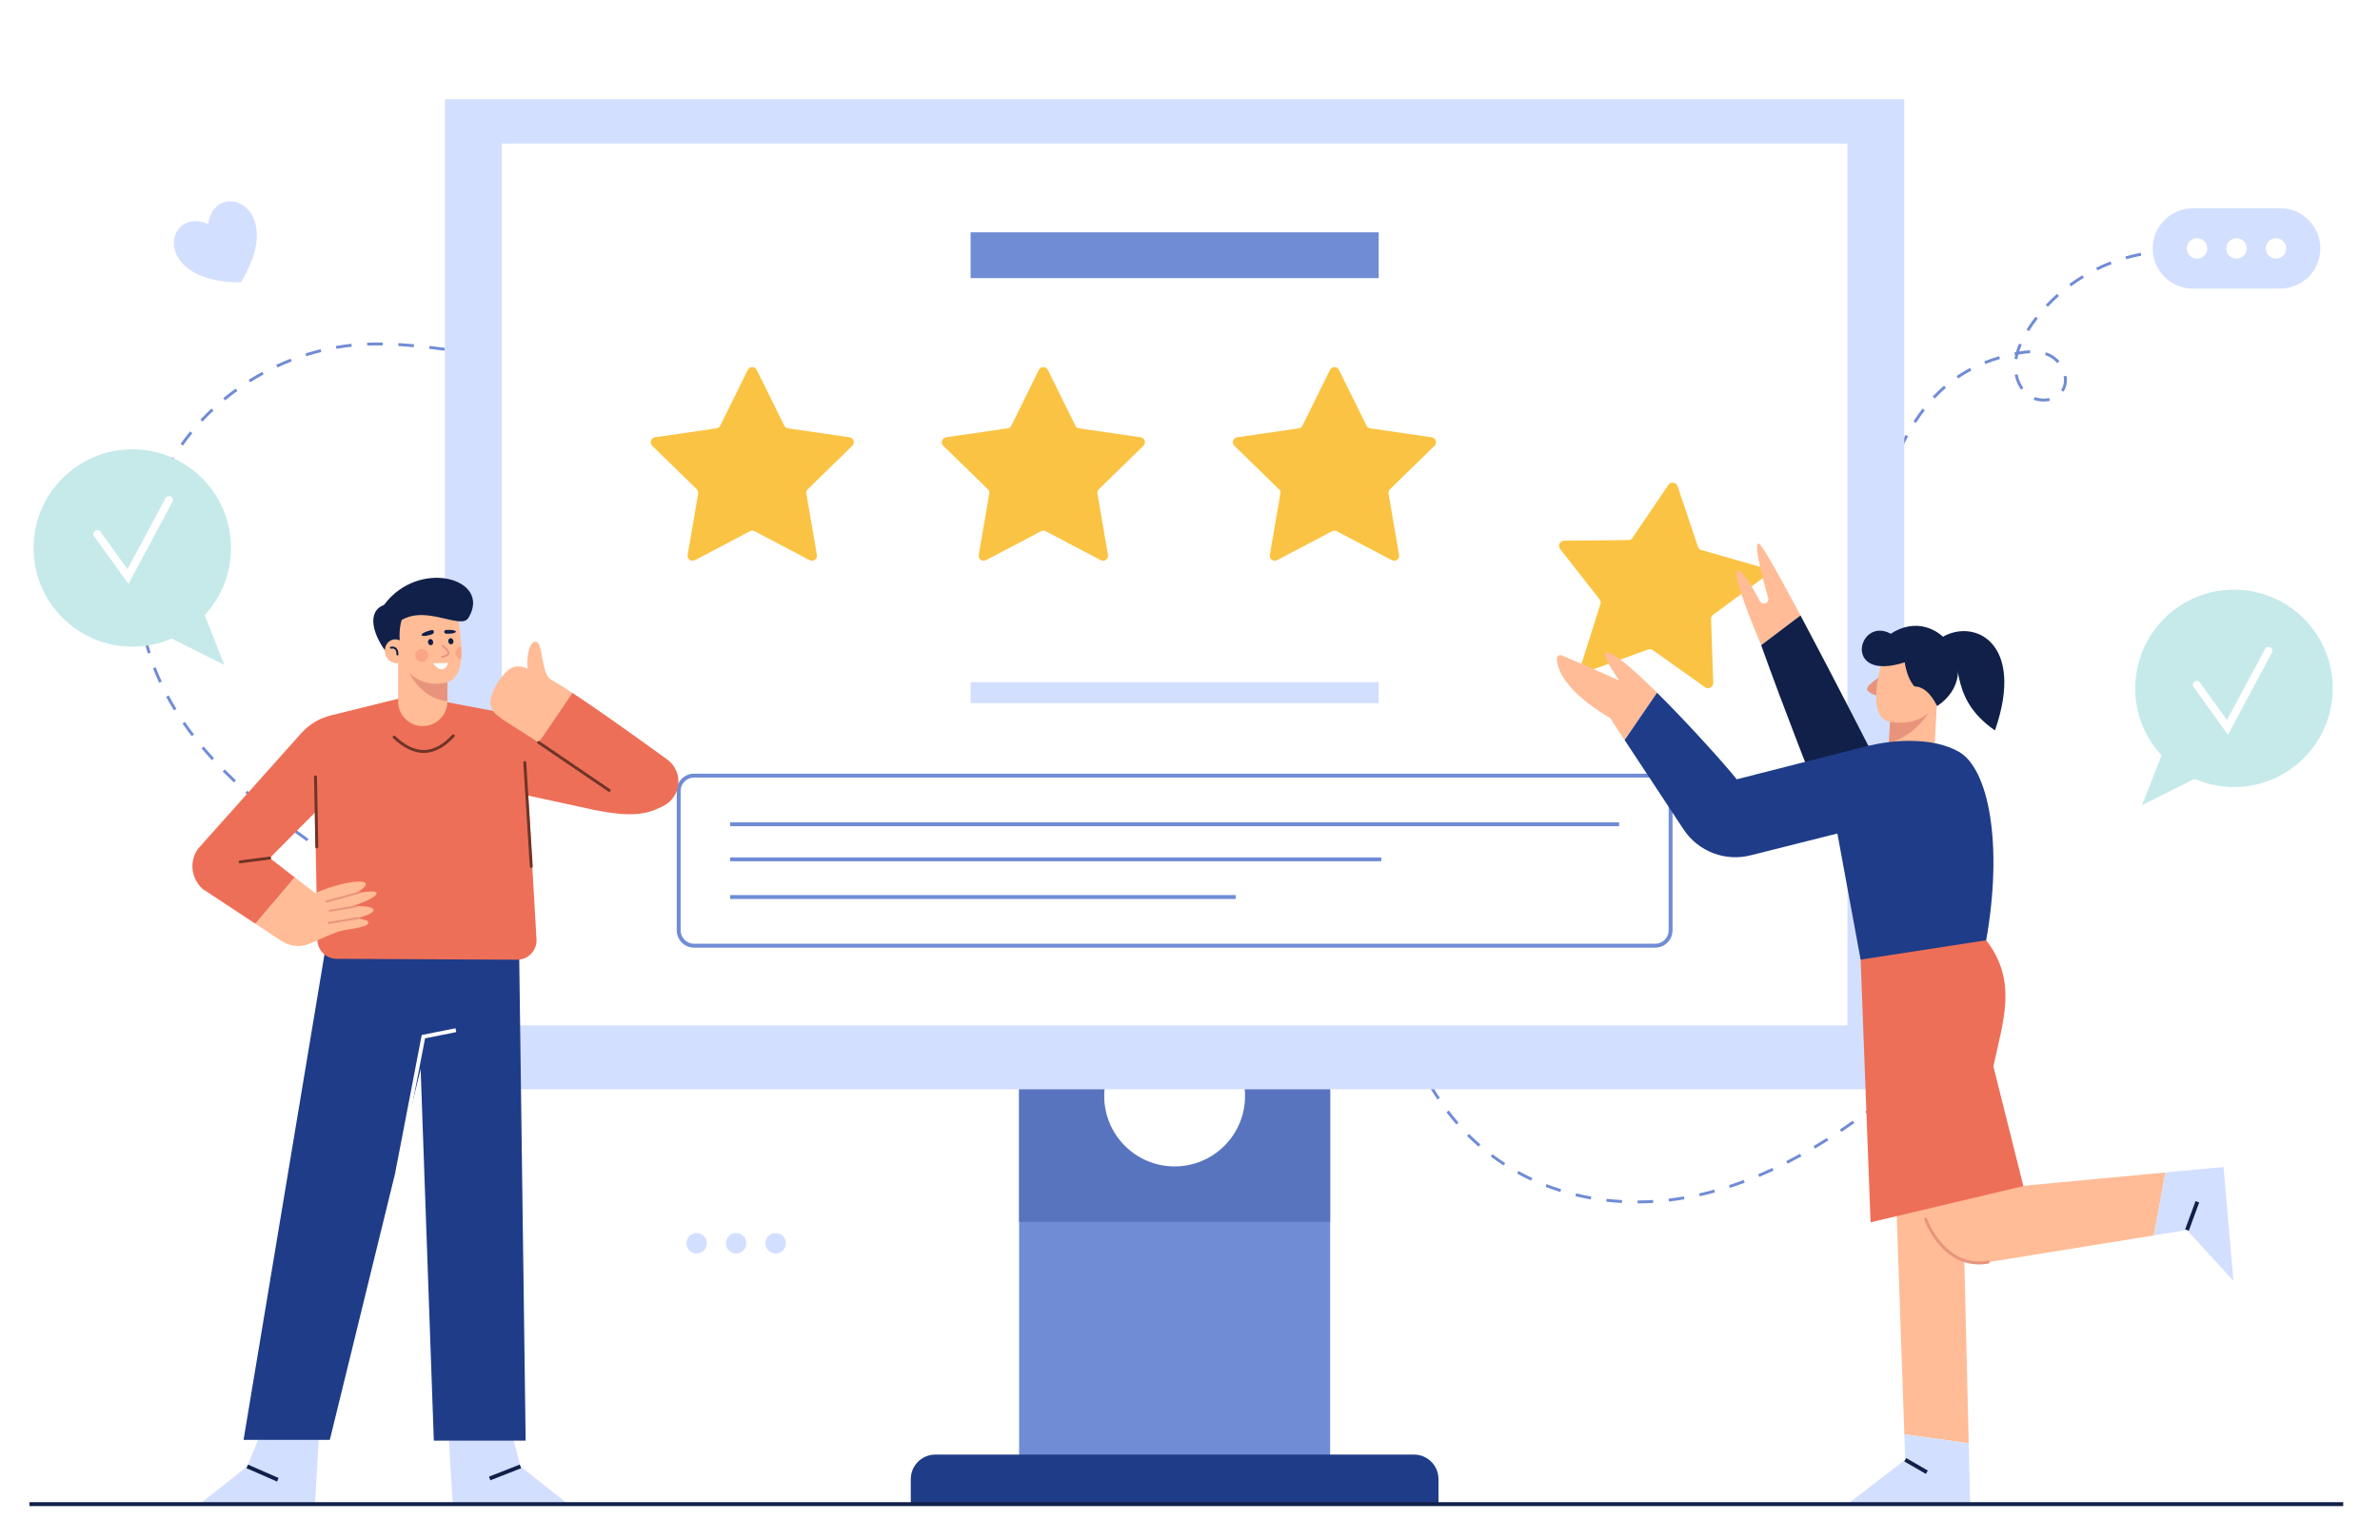 <?xml version="1.0" encoding="UTF-8" standalone="no"?>
<!-- Created with Inkscape (http://www.inkscape.org/) -->

<svg
   version="1.1"
   id="svg1"
   width="3247.225"
   height="2102.085"
   viewBox="0 0 3247.225 2102.085"
   xmlns="http://www.w3.org/2000/svg"
   xmlns:svg="http://www.w3.org/2000/svg">
  <defs
     id="defs1" />
  <g
     id="g1"
     transform="translate(-376.388,-333.372)">
    <g
       id="group-R5">
      <path
         id="path2"
         d="M 376.388,2435.457 H 3623.612 V 333.372 H 376.388 Z"
         style="fill:#ffffff;fill-opacity:1;fill-rule:nonzero;stroke:none;stroke-width:0.107" />
      <path
         id="path3"
         d="m 24953.4,14941.8 -2.7,29.9 c 50.2,4.6 101,6.9 150.9,6.9 h 10.3 l -0.1,-30 h -10.2 c -49,0 -98.8,-2.3 -148.2,-6.8 z m -311.3,-58.3 -8.2,28.8 c 51.6,14.8 104.5,27.2 157,37.1 l 5.5,-29.5 c -51.6,-9.7 -103.5,-21.9 -154.3,-36.4 z m -295.7,-113.8 -13.2,26.9 c 48.1,23.7 97.9,45.4 147.7,64.6 l 10.8,-28 c -49,-18.9 -97.9,-40.3 -145.3,-63.5 z m -271.1,-164.3 -17.8,24.2 c 43.1,31.6 88.2,61.8 134.1,89.6 l 15.6,-25.7 c -45.2,-27.3 -89.6,-57 -131.9,-88.1 z m -237.3,-209.9 -21.9,20.5 c 36.6,38.8 75.5,76.6 115.9,112.3 l 19.8,-22.5 c -39.6,-35 -77.9,-72.2 -113.8,-110.3 z m -193.9,-250.3 -25.4,16 12.9,20.2 c 24.8,38.1 51.6,75.8 79.7,112 l 23.7,-18.4 c -27.6,-35.6 -53.9,-72.6 -78.2,-110 z m -119.1,-288.1 -29.6,4.7 c 1.9,12.2 4.2,24.4 7,36.7 l -1.6,-0.4 -6.1,29.4 c 5.4,1.1 10.7,2.2 16,3.2 8.1,28.6 18.6,57.6 31.5,87.5 l 27.6,-11.8 c -10.3,-23.8 -18.9,-46.8 -26,-69.5 41.6,7.2 77.9,11.2 111.7,12.5 l 1.1,-30 c -36.2,-1.4 -75.5,-6.1 -121.8,-14.6 -4,-16 -7.3,-31.9 -9.8,-47.7 z m 409.2,-39.7 c -22.4,25.9 -49.2,47.5 -77.6,62.6 -15,8 -31,14.8 -47.5,20.4 l 9.6,28.4 c 18,-6 35.6,-13.6 52,-22.3 31.6,-16.8 61.4,-40.8 86.2,-69.4 z m -737.3,-9.2 -11.2,27.9 c 49,19.5 100.3,37.2 152.6,52.6 l 8.4,-28.8 c -51.3,-15.1 -101.8,-32.5 -149.8,-51.7 z m -279,-148.1 -16.8,24.8 c 44.1,30.1 90.7,58.2 138.2,83.4 l 14.1,-26.5 c -46.6,-24.7 -92.2,-52.2 -135.5,-81.7 z m 644.5,-114.7 c -31,42.8 -53.3,95.4 -64.6,152 l 29.4,5.9 c 10.5,-52.5 31.1,-101 59.5,-140.4 z m 436.9,-20.2 -13.8,6.4 -11.8,9.3 c 19.8,30.4 29.6,64.7 29.6,102.5 0,12.8 -1.2,25.9 -3.5,39 l 29.6,5.2 c 2.6,-14.8 3.9,-29.7 3.9,-44.2 0,-43.7 -11.5,-83.5 -34,-118.2 z m -1321,-71 -21.9,20.6 c 37.3,39.6 76.5,77.3 116.5,111.7 l 19.6,-22.7 c -39.2,-33.8 -77.7,-70.7 -114.2,-109.6 z m 1116.4,-30.8 c -34.9,0 -70.2,6.4 -102,18.6 l 10.7,28 c 46.2,-17.6 100.4,-21.4 148.6,-10.1 l 6.8,-29.2 c -20.8,-4.8 -42.3,-7.3 -64.1,-7.3 z m -1310,-219.7 -25.2,16.2 c 29.5,46.1 60.6,90.4 92.6,131.9 l 23.7,-18.3 c -31.4,-40.8 -62,-84.5 -91.1,-129.8 z m -151.1,-279.2 -27.3,12.5 c 22.6,49.6 46.7,98 71.6,144.1 l 26.4,-14.3 c -24.5,-45.4 -48.3,-93.3 -70.7,-142.3 z m -116.6,-296 -28.5,9.6 c 17.5,51.8 36,102.6 55,150.9 l 27.9,-10.9 c -18.8,-47.9 -37.1,-98.3 -54.4,-149.6 z m -52,-166.4 -28.8,8.3 4.2,14.5 28.8,-8.4 -4.2,-14.4"
         style="fill:#708cd5;fill-opacity:1;fill-rule:nonzero;stroke:none"
         transform="matrix(0.133,0,0,-0.133,0,2666.667)" />
      <path
         id="path4"
         d="m 26221.1,14582.3 h -895.6 c -227.6,0 -412.2,184.5 -412.2,412.2 0,227.6 184.6,412.2 412.2,412.2 h 895.6 c 227.7,0 412.2,-184.6 412.2,-412.2 0,-227.7 -184.5,-412.2 -412.2,-412.2"
         style="fill:#d3dfff;fill-opacity:1;fill-rule:nonzero;stroke:none"
         transform="matrix(0.133,0,0,-0.133,0,2666.667)" />
      <path
         id="path5"
         d="m 25473.3,14994.5 c 0,-58 -47,-105 -105,-105 -58,0 -105,47 -105,105 0,58 47,105 105,105 58,0 105,-47 105,-105"
         style="fill:#ffffff;fill-opacity:1;fill-rule:nonzero;stroke:none"
         transform="matrix(0.133,0,0,-0.133,0,2666.667)" />
      <path
         id="path6"
         d="m 25878.3,14994.5 c 0,-58 -47,-105 -105,-105 -58,0 -105,47 -105,105 0,58 47,105 105,105 58,0 105,-47 105,-105"
         style="fill:#ffffff;fill-opacity:1;fill-rule:nonzero;stroke:none"
         transform="matrix(0.133,0,0,-0.133,0,2666.667)" />
      <path
         id="path7"
         d="m 26283.3,14994.5 c 0,-58 -47,-105 -105,-105 -58,0 -105,47 -105,105 0,58 47,105 105,105 58,0 105,-47 105,-105"
         style="fill:#ffffff;fill-opacity:1;fill-rule:nonzero;stroke:none"
         transform="matrix(0.133,0,0,-0.133,0,2666.667)" />
      <path
         id="path8"
         d="m 6597.25,13997.4 -1.18,30 c 53.38,2.1 106.96,2.6 160.71,1.9 l -0.43,-30 c -53.15,0.7 -106.25,0.2 -159.1,-1.9 z m 477.24,-16 c -56.23,5.1 -108.22,9.1 -158.98,12 l 1.72,30 c 51.11,-3 103.43,-7 160,-12.1 z m -793.2,-17.4 -5.2,29.5 c 52.95,9.3 106.59,16.8 159.42,22.4 l 3.16,-29.8 c -52.17,-5.5 -105.13,-13 -157.38,-22.1 z m 1110.39,-19.4 c -52.83,7 -105.68,13.8 -158.5,20 l 3.52,29.8 c 52.97,-6.2 105.98,-13 158.96,-20.1 z m 1751.13,-29.3 -9.18,28.6 c 50.49,16.2 100.33,35.1 148.11,56 l 12.03,-27.4 c -48.69,-21.4 -99.49,-40.6 -150.96,-57.2 z m -1434.27,-15.4 -158.46,22.6 4.22,29.7 158.45,-22.6 z m -1735.9,-11.5 -9.03,28.5 c 51.02,16.2 103.17,30.8 154.96,43.5 l 7.15,-29.1 c -51.17,-12.6 -102.67,-27 -153.08,-42.9 z m 2053.73,-30.3 c -52.87,6.1 -105.94,12.8 -159.12,19.9 l 3.94,29.7 c 53.03,-7 105.9,-13.7 158.61,-19.8 z m 801.83,-12.4 -3.94,29.8 c 53.4,7 105.99,16.2 156.33,27.2 l 6.4,-29.3 c -51.13,-11.2 -104.57,-20.5 -158.79,-27.7 z m -481.83,-15.1 c -51.27,2.6 -103.71,6.3 -160.3,11.2 l 2.62,29.9 c 56.21,-4.9 108.28,-8.6 159.16,-11.1 z m 166.27,-4.3 h -5.61 v 30 h 5.61 c 52.69,0 104.31,1.5 153.45,4.3 l 1.76,-29.9 c -49.72,-2.9 -101.95,-4.4 -155.21,-4.4 z m -2836.23,-53.1 -12.66,27.2 c 48.65,22.6 98.48,43.8 148.07,63.1 l 10.86,-27.9 c -48.99,-19.1 -98.21,-40.1 -146.27,-62.4 z m -279.24,-151.9 -15.98,25.4 c 45.22,28.4 91.94,55.8 138.87,81.3 l 14.33,-26.3 c -46.36,-25.3 -92.53,-52.3 -137.22,-80.4 z m -257.76,-186.1 -19.06,23.2 c 41.15,33.9 84.03,67 127.42,98.3 l 17.54,-24.4 c -42.87,-30.9 -85.23,-63.6 -125.9,-97.1 z m -231.71,-217.5 -21.92,20.5 c 36.33,38.9 74.57,77.2 113.67,113.9 l 20.55,-21.9 c -38.63,-36.3 -76.43,-74.1 -112.3,-112.5 z m -200.86,-246.2 -24.5,17.4 c 30.8,43.4 63.62,86.5 97.52,128.1 l 23.25,-19 c -33.5,-41 -65.88,-83.6 -96.27,-126.5 z m -165.3,-271.3 -26.64,13.9 c 24.73,47.6 51.31,94.8 78.97,140.3 l 25.62,-15.6 c -27.3,-44.9 -53.53,-91.5 -77.95,-138.6 z m -127.15,-291.2 -28.24,10.2 c 18.17,50.4 38.17,100.7 59.48,149.5 l 27.5,-12 c -21.04,-48.2 -40.81,-97.9 -58.74,-147.7 z m -88.18,-305.3 -29.3,6.4 c 11.53,52.2 24.87,104.7 39.65,156 l 28.83,-8.3 c -14.63,-50.7 -27.79,-102.5 -39.18,-154.1 z m -48.59,-314.2 -29.89,2.7 c 4.81,53.1 11.37,106.8 19.54,159.7 l 29.64,-4.6 c -8.06,-52.2 -14.55,-105.4 -19.29,-157.8 z m -38.42,-318.9 c -1.17,31.2 -1.74,62.3 -1.76,93.6 0,22.4 0.29,44.9 0.9,67.3 l 30,-0.8 c -0.61,-22.2 -0.9,-44.3 -0.9,-66.5 0.02,-30.9 0.59,-61.7 1.72,-92.5 z m 32.73,-320 c -8.9,52.6 -16.15,106.2 -21.58,159.5 l 29.85,3 c 5.35,-52.6 12.53,-105.6 21.3,-157.5 z m 74.71,-313.1 c -15.86,50.9 -30.21,103.2 -42.64,155.3 l 29.18,7 c 12.27,-51.5 26.45,-103.1 42.09,-153.3 z m 115.9,-300 c -22.48,48.8 -43.61,98.6 -62.79,148.1 l 27.96,10.9 c 18.97,-49 39.85,-98.2 62.06,-146.4 z m 151.8,-283.1 c -28.19,46 -55.14,92.9 -80.08,139.3 l 26.44,14.2 c 24.67,-46 51.31,-92.3 79.22,-137.9 z m 182.28,-264.7 c -32.81,42.8 -64.65,86.6 -94.57,130 l 24.69,17 c 29.65,-43 61.17,-86.3 93.71,-128.8 z m 206.84,-246 c -36.51,39.9 -72.21,80.4 -106.12,120.7 l 22.93,19.3 c 33.66,-39.9 69.09,-80.2 105.3,-119.6 z m 225.8,-228.3 c -39.06,36.8 -77.74,74.6 -114.94,112.1 l 21.29,21.1 c 36.97,-37.3 75.41,-74.8 114.23,-111.4 z m 240.02,-213.2 c -41.06,34.5 -81.58,69.4 -121.55,104.9 l 19.93,22.4 c 39.72,-35.2 80.05,-70 120.91,-104.3 z m 250.45,-200.4 c -42.48,32.5 -84.63,65.4 -126.33,98.8 l 18.75,23.4 c 41.54,-33.2 83.49,-66 125.82,-98.4 z m 257.79,-190.6 c -43.44,31.1 -86.68,62.5 -129.67,94.3 l 17.85,24.1 c 42.84,-31.7 85.96,-63 129.28,-94 z m 262.64,-183.3 c -43.99,30.1 -87.93,60.3 -131.8,90.9 l 17.15,24.6 c 43.79,-30.5 87.65,-60.7 131.56,-90.7 z m 265.29,-179 c -44.18,29.5 -88.48,59.2 -132.85,89.1 l 16.76,24.9 c 44.33,-29.9 88.63,-59.5 132.77,-89.1 l -16.68,-24.9"
         style="fill:#708cd5;fill-opacity:1;fill-rule:nonzero;stroke:none"
         transform="matrix(0.133,0,0,-0.133,0,2666.667)" />
      <path
         id="path9"
         d="m 17170.5,8097.3 -29.6,4.3 c 7.6,53 17.1,106.3 28.4,158.4 l 29.3,-6.3 c -11.1,-51.4 -20.5,-104.1 -28.1,-156.4 z m -23.5,-316.9 -30,0.2 c 0.4,53.9 2.6,108 6.5,160.8 l 29.9,-2.1 c -3.8,-52.3 -6,-105.7 -6.4,-158.9 z m -12,-320.9 c -6.4,53.5 -11.1,107.5 -14.1,160.2 l 30,1.7 c 2.9,-52.1 7.6,-105.5 13.8,-158.4 z m 57,-316.6 c -12.6,51.9 -23.8,104.9 -33.2,157.4 l 29.5,5.3 c 9.3,-51.9 20.4,-104.3 32.8,-155.7 z m 93.5,-307.7 c -18.5,50.3 -35.7,101.6 -51.2,152.5 l 28.7,8.7 c 15.3,-50.4 32.3,-101.1 50.6,-150.9 z m 128.1,-295 c -23.9,47.3 -46.9,96.3 -68.3,145.6 l 27.5,12 c 21.2,-48.8 43.9,-97.3 67.6,-144.1 z m 4824.1,-232.1 -18.6,23.5 c 41.6,33.1 83,66.7 124.1,100.5 l 19.1,-23.1 c -41.3,-34 -82.8,-67.6 -124.6,-100.9 z m -4662.4,-46.2 c -29.6,44.5 -58.2,90.6 -85,136.7 l 26,15.1 c 26.4,-45.7 54.7,-91.2 84,-135.3 z m 4407.9,-148.7 -17.7,24.2 c 42.7,31.5 85.3,63.4 127.7,95.9 l 18.2,-23.8 c -42.5,-32.6 -85.2,-64.7 -128.2,-96.3 z m -4213.4,-107.6 c -34.7,40.1 -68.8,82.1 -101.4,125.1 l 23.9,18.1 c 32.2,-42.4 65.9,-84 100.2,-123.5 z m 3950.9,-76.5 -16.7,24.9 c 44.2,29.5 88.1,59.6 131.7,90.2 l 17.3,-24.5 c -43.9,-30.8 -88,-61 -132.3,-90.6 z m -3723.5,-151.3 c -40.1,34.7 -79.7,71.7 -117.8,109.9 l 21.3,21.2 c 37.5,-37.7 76.6,-74.2 116.1,-108.4 z m 3452.1,-19.7 -15.3,25.8 c 45.6,27.1 91,54.8 136.2,83.3 l 16,-25.4 c -45.4,-28.6 -91,-56.5 -136.9,-83.7 z m -281,-154.9 -13.7,26.7 c 46.7,23.7 94,48.9 140.9,74.8 l 14.5,-26.3 c -47.1,-26 -94.8,-51.3 -141.7,-75.2 z m -2913.5,-18.5 c -44.9,29.1 -89.4,60.1 -132.1,92.2 l 17.9,24 c 42.3,-31.7 86.2,-62.3 130.5,-91 z m 2622.6,-117.2 -11.7,27.7 c 48.2,20.3 97.2,42.1 145.7,64.7 l 12.7,-27.2 c -48.8,-22.8 -98.2,-44.7 -146.7,-65.2 z m -2341,-38.7 c -48.3,22.6 -96.6,47.2 -143.4,73.2 l 14.5,26.2 c 46.3,-25.6 93.9,-49.9 141.7,-72.2 z m 2040.4,-74.1 -9.3,28.5 c 49.9,16.4 100.5,34.2 150.2,52.9 l 10.6,-28.1 c -50.2,-18.9 -101.2,-36.8 -151.5,-53.3 z m -1740.2,-42.1 c -51.3,16 -102.5,33.9 -152,53.1 l 10.8,28 c 49,-19 99.5,-36.6 150.1,-52.5 z m 1430.6,-43.8 -6.6,29.3 c 18.6,4.2 37.2,8.6 55.8,13.1 33,8.2 65.9,16.8 98.6,25.9 l 8,-28.9 c -33,-9.2 -66.1,-17.9 -99.4,-26.1 -18.8,-4.6 -37.6,-9 -56.4,-13.3 z m -1118.1,-32.4 c -52.8,9.4 -105.8,20.5 -157.5,33.1 l 7.2,29.1 c 51,-12.4 103.3,-23.4 155.6,-32.6 z m 801.3,-21.6 -3.4,29.8 c 52,6.1 105,13.6 157.6,22.6 l 5,-29.6 c -53.1,-9 -106.7,-16.7 -159.2,-22.8 z m -481.8,-15 c -53.1,2.8 -107,7.4 -160.2,13.4 l 3.4,29.9 c 52.6,-6 105.9,-10.6 158.5,-13.4 z m 160.8,-4.2 -0.1,30 c 52.4,0.2 105.9,1.9 159.1,5.1 l 1.8,-30 c -53.8,-3.2 -107.9,-4.9 -160.8,-5.1"
         style="fill:#708cd5;fill-opacity:1;fill-rule:nonzero;stroke:none"
         transform="matrix(0.133,0,0,-0.133,0,2666.667)" />
      <path
         id="path10"
         d="m 10081.7,4786.7 c 0,-58 -47,-105 -105.03,-105 -57.99,0 -105,47 -105,105 0,58 47.01,105 105,105 58.03,0 105.03,-47 105.03,-105"
         style="fill:#d3dfff;fill-opacity:1;fill-rule:nonzero;stroke:none"
         transform="matrix(0.133,0,0,-0.133,0,2666.667)" />
      <path
         id="path11"
         d="m 10486.7,4786.7 c 0,-58 -47,-105 -105,-105 -58,0 -105,47 -105,105 0,58 47,105 105,105 58,0 105,-47 105,-105"
         style="fill:#d3dfff;fill-opacity:1;fill-rule:nonzero;stroke:none"
         transform="matrix(0.133,0,0,-0.133,0,2666.667)" />
      <path
         id="path12"
         d="m 10891.7,4786.7 c 0,-58 -47,-105 -105,-105 -58,0 -105,47 -105,105 0,58 47,105 105,105 58,0 105,-47 105,-105"
         style="fill:#d3dfff;fill-opacity:1;fill-rule:nonzero;stroke:none"
         transform="matrix(0.133,0,0,-0.133,0,2666.667)" />
      <path
         id="path13"
         d="m 5306.67,14656.9 c -2.09,-3.7 -4.5,-7.6 -6.74,-11 -4.09,-0.1 -8.65,-0.1 -12.89,0 -920.71,5.8 -762.75,788.9 -321.5,598.6 69.26,475.5 818.95,199.4 341.13,-587.6"
         style="fill:#d3dfff;fill-opacity:1;fill-rule:nonzero;stroke:none"
         transform="matrix(0.133,0,0,-0.133,0,2666.667)" />
      <path
         id="path14"
         d="m 13284.6,2109.2 h 3190.8 v 5560 h -3190.8 z"
         style="fill:#708cd5;fill-opacity:1;fill-rule:nonzero;stroke:none"
         transform="matrix(0.133,0,0,-0.133,0,2666.667)" />
      <path
         id="path15"
         d="m 13284.6,5006.2 h 3190.8 v 1360.5 h -3190.8 z"
         style="fill:#5874be;fill-opacity:1;fill-rule:nonzero;stroke:none"
         transform="matrix(0.133,0,0,-0.133,0,2666.667)" />
      <path
         id="path16"
         d="m 15602.3,6297.7 c 0,-399 -323.4,-722.4 -722.3,-722.4 -398.9,0 -722.3,323.4 -722.3,722.4 0,398.9 323.4,722.3 722.3,722.3 398.9,0 722.3,-323.4 722.3,-722.3"
         style="fill:#ffffff;fill-opacity:1;fill-rule:nonzero;stroke:none"
         transform="matrix(0.133,0,0,-0.133,0,2666.667)" />
      <path
         id="path17"
         d="m 17586.7,2111.8 h -5413.4 v 255 c 0,139 112.7,251.7 251.7,251.7 h 4910 c 139,0 251.7,-112.7 251.7,-251.7 v -255"
         style="fill:#1f3c88;fill-opacity:1;fill-rule:nonzero;stroke:none"
         transform="matrix(0.133,0,0,-0.133,0,2666.667)" />
      <path
         id="path18"
         d="m 7395.14,6366.7 h 14969.8 V 16525.5 H 7395.14 Z"
         style="fill:#d3dfff;fill-opacity:1;fill-rule:nonzero;stroke:none"
         transform="matrix(0.133,0,0,-0.133,0,2666.667)" />
      <path
         id="path19"
         d="M 21781.7,7021.7 H 7978.26 v 9049.2 H 21781.7 V 7021.7"
         style="fill:#ffffff;fill-opacity:1;fill-rule:nonzero;stroke:none"
         transform="matrix(0.133,0,0,-0.133,0,2666.667)" />
      <path
         id="path20"
         d="m 10593,13748.4 282.4,-572 c 7.4,-15.1 21.9,-25.6 38.5,-28 l 631.3,-91.8 c 42,-6.1 58.8,-57.7 28.4,-87.3 l -456.8,-445.3 c -12.1,-11.8 -17.6,-28.7 -14.7,-45.3 l 107.8,-628.8 c 7.2,-41.8 -36.7,-73.7 -74.3,-54 l -564.6,296.9 c -15,7.8 -32.8,7.8 -47.7,0 l -564.66,-296.9 c -37.57,-19.7 -81.47,12.2 -74.29,54 l 107.84,628.8 c 2.85,16.6 -2.66,33.5 -14.72,45.3 l -456.83,445.3 c -30.39,29.6 -13.62,81.2 28.37,87.3 l 631.29,91.8 c 16.7,2.4 31.1,12.9 38.6,28 l 282.3,572 c 18.8,38.1 73.1,38.1 91.8,0"
         style="fill:#fbc343;fill-opacity:1;fill-rule:nonzero;stroke:none"
         transform="matrix(0.133,0,0,-0.133,0,2666.667)" />
      <path
         id="path21"
         d="m 13579.2,13748.4 282.4,-572 c 7.4,-15.1 21.9,-25.6 38.5,-28 l 631.4,-91.8 c 41.9,-6.1 58.7,-57.7 28.3,-87.3 L 14103,12524 c -12.1,-11.8 -17.6,-28.7 -14.7,-45.3 l 107.8,-628.8 c 7.2,-41.8 -36.7,-73.7 -74.3,-54 l -564.6,296.9 c -15,7.8 -32.8,7.8 -47.7,0 l -564.7,-296.9 c -37.5,-19.7 -81.4,12.2 -74.2,54 l 107.8,628.8 c 2.8,16.6 -2.7,33.5 -14.7,45.3 l -456.9,445.3 c -30.3,29.6 -13.6,81.2 28.4,87.3 l 631.3,91.8 c 16.7,2.4 31.1,12.9 38.6,28 l 282.3,572 c 18.8,38.1 73.1,38.1 91.8,0"
         style="fill:#fbc343;fill-opacity:1;fill-rule:nonzero;stroke:none"
         transform="matrix(0.133,0,0,-0.133,0,2666.667)" />
      <path
         id="path22"
         d="m 16565.4,13748.4 282.4,-572 c 7.4,-15.1 21.9,-25.6 38.5,-28 l 631.4,-91.8 c 41.9,-6.1 58.7,-57.7 28.3,-87.3 l -456.8,-445.3 c -12.1,-11.8 -17.6,-28.7 -14.7,-45.3 l 107.8,-628.8 c 7.2,-41.8 -36.7,-73.7 -74.3,-54 l -564.6,296.9 c -15,7.8 -32.8,7.8 -47.7,0 l -564.7,-296.9 c -37.5,-19.7 -81.4,12.2 -74.2,54 l 107.8,628.8 c 2.8,16.6 -2.7,33.5 -14.7,45.3 l -456.9,445.3 c -30.3,29.6 -13.6,81.2 28.4,87.3 l 631.3,91.8 c 16.7,2.4 31.1,12.9 38.6,28 l 282.3,572 c 18.8,38.1 73.1,38.1 91.8,0"
         style="fill:#fbc343;fill-opacity:1;fill-rule:nonzero;stroke:none"
         transform="matrix(0.133,0,0,-0.133,0,2666.667)" />
      <path
         id="path23"
         d="m 16973.2,14689.6 h -4186.4 v 470.2 h 4186.4 v -470.2"
         style="fill:#708cd5;fill-opacity:1;fill-rule:nonzero;stroke:none"
         transform="matrix(0.133,0,0,-0.133,0,2666.667)" />
      <path
         id="path24"
         d="m 16973.2,10329.1 h -4186.4 v 214.3 h 4186.4 v -214.3"
         style="fill:#d3dfff;fill-opacity:1;fill-rule:nonzero;stroke:none"
         transform="matrix(0.133,0,0,-0.133,0,2666.667)" />
      <path
         id="path25"
         d="M 19810.3,7840 H 9949.68 c -86.9,0 -157.34,70.5 -157.34,157.4 V 9428 c 0,86.9 70.44,157.3 157.34,157.3 h 9860.62 c 86.9,0 157.4,-70.4 157.4,-157.3 V 7997.4 c 0,-86.9 -70.5,-157.4 -157.4,-157.4"
         style="fill:#ffffff;fill-opacity:1;fill-rule:nonzero;stroke:none"
         transform="matrix(0.133,0,0,-0.133,0,2666.667)" />
      <path
         id="path26"
         d="m 9949.69,9565.3 c -75.73,0 -137.35,-61.6 -137.35,-137.3 V 7997.4 c 0,-75.8 61.62,-137.4 137.35,-137.4 h 9860.61 c 75.8,0 137.4,61.6 137.4,137.4 V 9428 c 0,75.7 -61.6,137.3 -137.4,137.3 z M 19810.3,7820 H 9949.69 c -97.8,0 -177.35,79.6 -177.35,177.4 V 9428 c 0,97.7 79.55,177.3 177.35,177.3 h 9860.61 c 97.8,0 177.4,-79.6 177.4,-177.3 V 7997.4 c 0,-97.8 -79.6,-177.4 -177.4,-177.4"
         style="fill:#708cd5;fill-opacity:1;fill-rule:nonzero;stroke:none"
         transform="matrix(0.133,0,0,-0.133,0,2666.667)" />
      <path
         id="path27"
         d="m 19440,9066 h -9120 v 40 h 9120 v -40"
         style="fill:#708cd5;fill-opacity:1;fill-rule:nonzero;stroke:none"
         transform="matrix(0.133,0,0,-0.133,0,2666.667)" />
      <path
         id="path28"
         d="m 17000,8706 h -6680 v 40 h 6680 v -40"
         style="fill:#708cd5;fill-opacity:1;fill-rule:nonzero;stroke:none"
         transform="matrix(0.133,0,0,-0.133,0,2666.667)" />
      <path
         id="path29"
         d="M 15506.7,8319.3 H 10320 v 40 h 5186.7 v -40"
         style="fill:#708cd5;fill-opacity:1;fill-rule:nonzero;stroke:none"
         transform="matrix(0.133,0,0,-0.133,0,2666.667)" />
      <path
         id="path30"
         d="m 6106.56,2883.1 -45.39,-771.7 H 4878.42 l 488.02,385.9 163.56,402.7 576.56,-16.9"
         style="fill:#d3dfff;fill-opacity:1;fill-rule:nonzero;stroke:none"
         transform="matrix(0.133,0,0,-0.133,0,2666.667)" />
      <path
         id="path31"
         d="m 5671.97,2341.7 -313.55,137.2 16.05,36.7 313.56,-137.3 -16.06,-36.6"
         style="fill:#102048;fill-opacity:1;fill-rule:nonzero;stroke:none"
         transform="matrix(0.133,0,0,-0.133,0,2666.667)" />
      <path
         id="path32"
         d="m 7460,7860 -54,-220 -260.8,-1066.4 -931.6,-3804 H 5328.4 L 6098,7388 l 81.6,488.8 919.6,-12 360.8,-4.8"
         style="fill:#1f3c88;fill-opacity:1;fill-rule:nonzero;stroke:none"
         transform="matrix(0.133,0,0,-0.133,0,2666.667)" />
      <path
         id="path33"
         d="m 7428.81,2883.1 45.39,-771.7 h 1182.75 l -488.01,385.9 -102.15,397.2 -637.98,-11.4"
         style="fill:#d3dfff;fill-opacity:1;fill-rule:nonzero;stroke:none"
         transform="matrix(0.133,0,0,-0.133,0,2666.667)" />
      <path
         id="path34"
         d="m 7860.64,2354.7 -14.6,37.3 315.58,123.9 14.61,-37.3 -315.59,-123.9"
         style="fill:#102048;fill-opacity:1;fill-rule:nonzero;stroke:none"
         transform="matrix(0.133,0,0,-0.133,0,2666.667)" />
      <path
         id="path35"
         d="m 8222.4,2761.6 h -942 l -135.2,3812 -36,1009.2 -10,282 -0.4,12 648.8,-6.8 406.8,-4.4 68,-5104"
         style="fill:#1f3c88;fill-opacity:1;fill-rule:nonzero;stroke:none"
         transform="matrix(0.133,0,0,-0.133,0,2666.667)" />
      <path
         id="path36"
         d="m 6926.31,5516.2 -39.3,7.6 269.22,1399.9 346.5,69.2 7.86,-39.2 -320.14,-64 -264.14,-1373.5"
         style="fill:#ffffff;fill-opacity:1;fill-rule:nonzero;stroke:none"
         transform="matrix(0.133,0,0,-0.133,0,2666.667)" />
      <path
         id="path37"
         d="M 7049.81,10407.7 8290.66,10173.2 8220,9870 8334.24,7896.9 c 1,-110.9 -88.95,-201.2 -199.88,-200.7 l -1850.98,9.3 c -112.51,0.6 -202.15,94.3 -197.74,206.7 l -32.31,1781.1 996.48,714.4"
         style="fill:#ee6f57;fill-opacity:1;fill-rule:nonzero;stroke:none"
         transform="matrix(0.133,0,0,-0.133,0,2666.667)" />
      <path
         id="path38"
         d="m 8481.57,10569.1 c -105.93,68.1 -75.66,393.5 -158.89,389.7 -83.23,-3.8 -90.8,-230.8 -79.45,-276.2 11.35,-45.4 34.05,-185.3 34.05,-185.3 l 204.29,71.8"
         style="fill:#ffbc96;fill-opacity:1;fill-rule:nonzero;stroke:none"
         transform="matrix(0.133,0,0,-0.133,0,2666.667)" />
      <path
         id="path39"
         d="m 7740,9490 1200,-260 c 320,-60 544.09,-73.9 759.72,90.7 L 7997.33,10153 7740,9490"
         style="fill:#ee6f57;fill-opacity:1;fill-rule:nonzero;stroke:none"
         transform="matrix(0.133,0,0,-0.133,0,2666.667)" />
      <path
         id="path40"
         d="m 5597.1,8739.4 628,631.7 824.71,1036.6 -826.66,-205.1 c -117.04,-29 -222.61,-92.7 -302.94,-182.6 L 4862.2,8835.5 c -86.29,-118.8 -81.31,-291.7 44.59,-412.1 l 543.72,-358.5 403.76,475.8 -257.17,198.7"
         style="fill:#ee6f57;fill-opacity:1;fill-rule:nonzero;stroke:none"
         transform="matrix(0.133,0,0,-0.133,0,2666.667)" />
      <path
         id="path41"
         d="m 8481.57,10569.1 c -310.22,166.5 -370.74,174.1 -476.67,60.6 -64.73,-69.4 -118.16,-167 -139.57,-249.7 -16.82,-65 9.8,-133.6 63.11,-174.3 l 68.89,-52.7 358.55,-227.4 346.1,508.1 c -89.84,58.9 -166.6,106.6 -220.41,135.4"
         style="fill:#ffbc96;fill-opacity:1;fill-rule:nonzero;stroke:none"
         transform="matrix(0.133,0,0,-0.133,0,2666.667)" />
      <path
         id="path42"
         d="m 9674.84,9750.3 c -244.34,177.8 -679.27,491 -972.86,683.4 l -346.1,-508.1 1004.52,-637.1 c 143.32,-90.9 333.91,-34.2 404.14,120.3 54.91,120.8 17.59,263.4 -89.7,341.5"
         style="fill:#ee6f57;fill-opacity:1;fill-rule:nonzero;stroke:none"
         transform="matrix(0.133,0,0,-0.133,0,2666.667)" />
      <path
         id="path43"
         d="m 6471,8374.3 c 287.52,158.9 -26.48,168.3 -408.58,5.7 l -208.15,160.7 -403.76,-475.8 268.08,-176.8 c 88.61,-58.4 200.82,-67.4 297.52,-23.6 113.92,51.5 256.96,114.2 303.57,125.8 105.92,26.5 336.69,37.8 279.94,105.9 l -98.36,26.5 c 0,0 185.38,49.2 158.9,90.8 -26.49,41.6 -213.75,32.2 -213.75,32.2 0,0 242.12,77.5 247.79,132.4 4.44,42.9 -223.2,-3.8 -223.2,-3.8"
         style="fill:#ffbc96;fill-opacity:1;fill-rule:nonzero;stroke:none"
         transform="matrix(0.133,0,0,-0.133,0,2666.667)" />
      <path
         id="path44"
         d="m 6179.71,8283 c -4.4,0 -8.42,2.9 -9.65,7.3 -1.47,5.4 1.68,10.8 6.99,12.3 l 344.26,94.6 c 5.41,1.4 10.84,-1.7 12.3,-7 1.47,-5.4 -1.68,-10.8 -6.99,-12.3 l -344.26,-94.6 -2.65,-0.3"
         style="fill:#e8947d;fill-opacity:1;fill-rule:nonzero;stroke:none"
         transform="matrix(0.133,0,0,-0.133,0,2666.667)" />
      <path
         id="path45"
         d="m 6202.38,8063.6 c -4.8,0 -9.04,3.4 -9.84,8.3 -0.9,5.5 2.79,10.6 8.24,11.5 l 298.87,49.2 c 5.37,0.8 10.58,-2.8 11.48,-8.2 0.9,-5.5 -2.79,-10.7 -8.24,-11.5 l -298.87,-49.2 -1.64,-0.1"
         style="fill:#e8947d;fill-opacity:1;fill-rule:nonzero;stroke:none"
         transform="matrix(0.133,0,0,-0.133,0,2666.667)" />
      <path
         id="path46"
         d="m 6213.73,8188.4 c -4.78,0 -9.02,3.4 -9.84,8.3 -0.92,5.4 2.77,10.6 8.22,11.5 l 272.38,45.5 c 5.39,0.8 10.59,-2.8 11.51,-8.3 0.91,-5.4 -2.78,-10.6 -8.23,-11.5 l -272.38,-45.4 -1.66,-0.1"
         style="fill:#e8947d;fill-opacity:1;fill-rule:nonzero;stroke:none"
         transform="matrix(0.133,0,0,-0.133,0,2666.667)" />
      <path
         id="path47"
         d="m 9079.98,9418.3 c -2.89,0 -5.84,0.8 -8.42,2.6 l -724.12,492.3 c -6.85,4.7 -8.63,13.9 -3.96,20.8 4.63,6.9 13.94,8.7 20.84,4 l 724.12,-492.3 c 6.85,-4.6 8.63,-13.9 3.96,-20.8 -2.89,-4.3 -7.61,-6.6 -12.42,-6.6"
         style="fill:#6f3428;fill-opacity:1;fill-rule:nonzero;stroke:none"
         transform="matrix(0.133,0,0,-0.133,0,2666.667)" />
      <path
         id="path48"
         d="m 8279.98,8638.3 c -7.85,0 -14.45,6.2 -14.96,14.1 l -66.66,1066.7 c -0.51,8.2 5.78,15.4 14.04,15.9 7.99,1.1 15.39,-5.8 15.9,-14.1 l 66.68,-1066.6 c 0.51,-8.3 -5.78,-15.4 -14.04,-15.9 l -0.96,-0.1"
         style="fill:#6f3428;fill-opacity:1;fill-rule:nonzero;stroke:none"
         transform="matrix(0.133,0,0,-0.133,0,2666.667)" />
      <path
         id="path49"
         d="m 6080,8838.3 c -8.16,0 -14.84,6.5 -15,14.7 l -13.34,720 c -0.16,8.3 6.45,15.2 14.73,15.3 7.57,0.3 15.09,-6.4 15.27,-14.7 l 13.34,-720 c 0.16,-8.3 -6.45,-15.1 -14.73,-15.3 H 6080"
         style="fill:#6f3428;fill-opacity:1;fill-rule:nonzero;stroke:none"
         transform="matrix(0.133,0,0,-0.133,0,2666.667)" />
      <path
         id="path50"
         d="m 5293.32,8685 c -7.42,0 -13.87,5.5 -14.86,13.1 -1.06,8.2 4.74,15.7 12.95,16.8 l 303.77,39.4 c 8.26,1 15.72,-4.8 16.81,-13 1.06,-8.2 -4.74,-15.8 -12.95,-16.8 l -303.77,-39.4 -1.95,-0.1"
         style="fill:#6f3428;fill-opacity:1;fill-rule:nonzero;stroke:none"
         transform="matrix(0.133,0,0,-0.133,0,2666.667)" />
      <path
         id="path51"
         d="m 7177.03,9817.9 c -102.07,0 -207.65,50.8 -313.98,151.2 -6.04,5.7 -6.31,15.2 -0.61,21.2 5.67,6 15.2,6.3 21.19,0.6 103.85,-98 205.57,-146.6 302.58,-142.9 94.86,3.2 190,55.5 282.79,155.5 5.63,6.1 15.12,6.5 21.2,0.8 6.07,-5.6 6.44,-15.1 0.8,-21.2 -98.44,-106.1 -200.65,-161.6 -303.79,-165.1 -3.38,-0.1 -6.78,-0.1 -10.18,-0.1"
         style="fill:#6f3428;fill-opacity:1;fill-rule:nonzero;stroke:none"
         transform="matrix(0.133,0,0,-0.133,0,2666.667)" />
      <path
         id="path52"
         d="m 7419.47,10803.8 v -457.9 c 0,-139.5 -113.06,-252.5 -252.5,-252.5 -139.79,0 -252.84,113 -252.84,252.5 v 457.9 h 505.34"
         style="fill:#ffbc96;fill-opacity:1;fill-rule:nonzero;stroke:none"
         transform="matrix(0.133,0,0,-0.133,0,2666.667)" />
      <path
         id="path53"
         d="m 7419.47,10649.7 v -302.8 c -217.9,25.7 -349.5,188.3 -434.02,370.6 l 434.02,-67.8"
         style="fill:#e8947d;fill-opacity:1;fill-rule:nonzero;stroke:none"
         transform="matrix(0.133,0,0,-0.133,0,2666.667)" />
      <path
         id="path54"
         d="m 7559.2,10778.4 c -9.2,-111.6 -45.6,-204 -139.6,-235.6 -12.4,-4.4 -25.2,-7.6 -39.6,-9.6 -160.8,-22.8 -274.4,31.6 -352.01,102.8 -38.79,35.6 -68.79,75.2 -91.19,111.2 -8.8,14 -16.4,27.6 -22.8,40 -16,31.2 -25.6,56 -29.6,68 -2,5.2 -2.8,8 -2.8,8 l -1.6,120 -4.4,290 407.2,130.8 247.2,-154 c 0.8,-24 2.8,-50.8 6,-80.4 7.61,-77.2 20.4,-170 24.8,-261.2 2,-44.4 2.4,-88.8 -1.6,-130"
         style="fill:#ffbc96;fill-opacity:1;fill-rule:nonzero;stroke:none"
         transform="matrix(0.133,0,0,-0.133,0,2666.667)" />
      <path
         id="path55"
         d="m 6943.96,10869 c -20.11,111.7 -22.15,217.2 5.95,312.1 212.04,128.8 486.85,-26.3 629.13,-12.1 23.53,2.4 45,15.8 57.18,36.1 242.61,403.8 -512.32,613.9 -867.6,130.5 -177.93,-64.9 -118.88,-303.1 35.66,-499.3 l 139.68,32.7"
         style="fill:#102048;fill-opacity:1;fill-rule:nonzero;stroke:none"
         transform="matrix(0.133,0,0,-0.133,0,2666.667)" />
      <path
         id="path56"
         d="m 6999.02,10894.7 c 20.24,-65 -11.62,-132.8 -71.17,-151.3 -59.56,-18.5 -124.25,19.2 -144.49,84.2 -20.24,65 11.63,132.8 71.18,151.3 59.55,18.6 124.24,-19.1 144.48,-84.2"
         style="fill:#ffbc96;fill-opacity:1;fill-rule:nonzero;stroke:none"
         transform="matrix(0.133,0,0,-0.133,0,2666.667)" />
      <path
         id="path57"
         d="m 7428.89,10958.7 c 3.39,-17.3 17.79,-29 32.18,-26.2 14.38,2.8 23.3,19.1 19.91,36.4 -3.39,17.3 -17.8,29 -32.18,26.2 -14.39,-2.8 -23.3,-19.1 -19.91,-36.4"
         style="fill:#102048;fill-opacity:1;fill-rule:nonzero;stroke:none"
         transform="matrix(0.133,0,0,-0.133,0,2666.667)" />
      <path
         id="path58"
         d="m 7221.16,10949.8 c 3.39,-17.3 17.8,-29 32.18,-26.2 14.38,2.8 23.3,19.1 19.91,36.4 -3.39,17.3 -17.8,29 -32.18,26.2 -14.39,-2.8 -23.3,-19.1 -19.91,-36.4"
         style="fill:#102048;fill-opacity:1;fill-rule:nonzero;stroke:none"
         transform="matrix(0.133,0,0,-0.133,0,2666.667)" />
      <path
         id="path59"
         d="m 7363.13,10793.5 c -5.12,0 -9.48,3.9 -9.95,9.2 -0.47,5.4 3.6,10.3 9.11,10.8 0.37,0 37.36,3.5 57.01,24.9 0.84,1 1.68,2.3 1.44,5.1 -1.5,17.3 -34.82,49 -55.49,64.9 -4.37,3.4 -5.17,9.7 -1.81,14.1 3.4,4.4 9.61,5.1 14.04,1.8 6.17,-4.8 60.45,-47.5 63.18,-79.1 0.67,-7.8 -1.62,-14.8 -6.64,-20.3 -24.96,-27.2 -68.2,-31.2 -70.02,-31.3 l -0.87,-0.1"
         style="fill:#e8947d;fill-opacity:1;fill-rule:nonzero;stroke:none"
         transform="matrix(0.133,0,0,-0.133,0,2666.667)" />
      <path
         id="path60"
         d="m 7426.44,10741 c -27.61,-98.3 -108.51,-73.1 -151.98,-3.1 l 151.98,3.1"
         style="fill:#ffffff;fill-opacity:1;fill-rule:nonzero;stroke:none"
         transform="matrix(0.133,0,0,-0.133,0,2666.667)" />
      <path
         id="path61"
         d="m 7386.98,11062.8 c -1.73,-28.5 39.04,-20.9 55.06,-21 33.03,-0.2 64.49,10.3 64.56,20.1 0.07,9.8 -26.64,17.9 -59.67,18.2 -33.03,0.2 -58.7,3.2 -59.95,-17.3"
         style="fill:#102048;fill-opacity:1;fill-rule:nonzero;stroke:none"
         transform="matrix(0.133,0,0,-0.133,0,2666.667)" />
      <path
         id="path62"
         d="m 7280.41,11065.8 c 7.93,-31 -36.81,-35.3 -53.72,-40.5 -34.87,-10.7 -70.4,-8.9 -72.57,1.9 -2.17,10.8 24.33,28.2 59.21,38.8 34.87,10.7 61.36,22.1 67.08,-0.2"
         style="fill:#102048;fill-opacity:1;fill-rule:nonzero;stroke:none"
         transform="matrix(0.133,0,0,-0.133,0,2666.667)" />
      <path
         id="path63"
         d="m 7155.83,10753.3 c -36.36,0 -65.83,29.5 -65.83,65.9 0,36.3 29.47,65.8 65.83,65.8 36.36,0 65.84,-29.5 65.84,-65.8 0,-36.4 -29.48,-65.9 -65.84,-65.9"
         style="fill:#faa583;fill-opacity:1;fill-rule:nonzero;stroke:none"
         transform="matrix(0.133,0,0,-0.133,0,2666.667)" />
      <path
         id="path64"
         d="m 7559.2,10778.4 c -32,4.4 -56.8,31.6 -56.8,64.8 0,33.6 25.6,61.6 58.4,65.2 0.91,-20.1 1.49,-40.2 1.47,-60.1 -0.01,-23.9 -0.88,-47.4 -3.07,-69.9 v 0"
         style="fill:#faa583;fill-opacity:1;fill-rule:nonzero;stroke:none"
         transform="matrix(0.133,0,0,-0.133,0,2666.667)" />
      <path
         id="path65"
         d="m 6907.5,10817.5 c -5.53,0 -10,4.5 -10,10 0,26.1 -6.13,44.8 -17.71,54.1 -11.45,9.3 -26.84,8.5 -37.7,6.1 -5.29,-1 -10.7,2.3 -11.88,7.7 -1.15,5.4 2.29,10.7 7.7,11.9 21.66,4.6 40.55,1.2 54.45,-10.1 16.68,-13.5 25.14,-36.9 25.14,-69.7 0,-5.5 -4.47,-10 -10,-10"
         style="fill:#102048;fill-opacity:1;fill-rule:nonzero;stroke:none"
         transform="matrix(0.133,0,0,-0.133,0,2666.667)" />
      <path
         id="path66"
         d="m 4930.04,11232.4 c 167.46,180.7 269.96,422.4 269.96,688.2 0,559.3 -453.42,1012.7 -1012.74,1012.7 -559.33,0 -1012.75,-453.4 -1012.75,-1012.7 0,-559.3 453.42,-1012.7 1012.75,-1012.7 143.69,0 280.29,30 404.1,84 l 540.55,-271.9 -201.87,512.4"
         style="fill:#c6eae9;fill-opacity:1;fill-rule:nonzero;stroke:none"
         transform="matrix(0.133,0,0,-0.133,0,2666.667)" />
      <path
         id="path67"
         d="m 4147.46,11552.3 -351.7,488.8 c -12.91,17.9 -8.83,42.9 9.1,55.8 17.91,13 42.93,8.8 55.82,-9.1 l 276.86,-384.8 391.11,729 c 10.47,19.5 34.69,26.8 54.16,16.3 19.48,-10.4 26.78,-34.7 16.35,-54.1 l -451.7,-841.9"
         style="fill:#ffffff;fill-opacity:1;fill-rule:nonzero;stroke:none"
         transform="matrix(0.133,0,0,-0.133,0,2666.667)" />
      <path
         id="path68"
         d="M 22949.9,5924.7 22269,5607 l 96.8,-2780.9 660.1,-90.8 -76,3189.4"
         style="fill:#ffbc96;fill-opacity:1;fill-rule:nonzero;stroke:none"
         transform="matrix(0.133,0,0,-0.133,0,2666.667)" />
      <path
         id="path69"
         d="m 22365.8,2826.1 9.1,-260.7 -590.2,-454 h 1256 l -14.8,623.9 -660.1,90.8"
         style="fill:#d3dfff;fill-opacity:1;fill-rule:nonzero;stroke:none"
         transform="matrix(0.133,0,0,-0.133,0,2666.667)" />
      <path
         id="path70"
         d="m 22586.6,2420.2 -221.7,127.8 20,34.7 221.7,-127.9 -20,-34.6"
         style="fill:#102048;fill-opacity:1;fill-rule:nonzero;stroke:none"
         transform="matrix(0.133,0,0,-0.133,0,2666.667)" />
      <path
         id="path71"
         d="m 23347.2,5353.6 -56.8,306.4 -783.1,-249.6 76.2,-374.2 c 31.1,-152.3 123.7,-285 255.9,-366.7 115.2,-71.2 252.2,-98.4 385.9,-76.8 l 1700.1,274.7 119.2,645.9 -1697.4,-159.7"
         style="fill:#ffbc96;fill-opacity:1;fill-rule:nonzero;stroke:none"
         transform="matrix(0.133,0,0,-0.133,0,2666.667)" />
      <path
         id="path72"
         d="m 23133.6,4569.7 c -156.8,0 -298.4,69.9 -413.7,205.5 -103.4,121.5 -148.7,250.7 -150.6,256.1 -2.7,7.8 1.5,16.4 9.3,19.1 7.7,2.6 16.4,-1.5 19.1,-9.3 1.8,-5.1 181.5,-510 625,-433.6 8.4,1.1 15.9,-4.2 17.3,-12.3 1.4,-8.2 -4.1,-15.9 -12.2,-17.3 -32,-5.5 -63.4,-8.2 -94.2,-8.2"
         style="fill:#e8947d;fill-opacity:1;fill-rule:nonzero;stroke:none"
         transform="matrix(0.133,0,0,-0.133,0,2666.667)" />
      <path
         id="path73"
         d="m 25741.9,4400.3 -102.2,1168.9 -595.1,-55.9 -119.2,-645.9 339.8,54.9 476.7,-522"
         style="fill:#d3dfff;fill-opacity:1;fill-rule:nonzero;stroke:none"
         transform="matrix(0.133,0,0,-0.133,0,2666.667)" />
      <path
         id="path74"
         d="m 25284,4915.5 -37.6,13.7 106.3,290 37.6,-13.7 -106.3,-290"
         style="fill:#102048;fill-opacity:1;fill-rule:nonzero;stroke:none"
         transform="matrix(0.133,0,0,-0.133,0,2666.667)" />
      <path
         id="path75"
         d="m 23205.3,7895.8 c 323.4,-419.9 175.9,-817.1 73.8,-1293.8 l 307.6,-1228.7 -1567.4,-371.5 -102.2,2695.4 635.6,346.2 652.6,-147.6"
         style="fill:#ee6f57;fill-opacity:1;fill-rule:nonzero;stroke:none"
         transform="matrix(0.133,0,0,-0.133,0,2666.667)" />
      <path
         id="path76"
         d="m 22131.2,10610.4 c 0,0 -181.7,-109.2 -142.2,-153.1 39.5,-43.9 122.3,-59.2 122.3,-59.2 l 19.9,212.3"
         style="fill:#e8947d;fill-opacity:1;fill-rule:nonzero;stroke:none"
         transform="matrix(0.133,0,0,-0.133,0,2666.667)" />
      <path
         id="path77"
         d="m 22706.5,10459.3 -44.8,-855.4 -469.7,24.6 44.8,855.4 469.7,-24.6"
         style="fill:#ffbc96;fill-opacity:1;fill-rule:nonzero;stroke:none"
         transform="matrix(0.133,0,0,-0.133,0,2666.667)" />
      <path
         id="path78"
         d="m 22615,10230.8 c -97,-150.5 -234.6,-258.1 -408,-316.9 l 22.7,434.5 385.3,-117.6"
         style="fill:#e8947d;fill-opacity:1;fill-rule:nonzero;stroke:none"
         transform="matrix(0.133,0,0,-0.133,0,2666.667)" />
      <path
         id="path79"
         d="m 22147.1,10787.8 c 0,0 -198.9,-605.6 71.6,-650.5 270.4,-45 396.4,93.6 396.4,93.6 l 90.9,391.3 -188.7,260.6 -370.2,-95"
         style="fill:#ffbc96;fill-opacity:1;fill-rule:nonzero;stroke:none"
         transform="matrix(0.133,0,0,-0.133,0,2666.667)" />
      <path
         id="path80"
         d="m 22587.8,10454.5 c -30.7,-53.7 -93.6,-75.6 -140.5,-48.8 -46.9,26.8 -60,92.1 -29.3,145.8 30.7,53.7 93.6,75.6 140.5,48.8 46.9,-26.8 60,-92.1 29.3,-145.8"
         style="fill:#ffbc96;fill-opacity:1;fill-rule:nonzero;stroke:none"
         transform="matrix(0.133,0,0,-0.133,0,2666.667)" />
      <path
         id="path81"
         d="m 22468.7,10500.4 c -53.3,61.8 -82.9,147.8 -99.3,247.2 -646.7,-208.2 -478.9,476 -143,293.4 496.5,323.8 984.2,-403.5 475.9,-742 -70.3,139.1 -148.7,200.7 -233.6,201.4"
         style="fill:#102048;fill-opacity:1;fill-rule:nonzero;stroke:none"
         transform="matrix(0.133,0,0,-0.133,0,2666.667)" />
      <path
         id="path82"
         d="m 22748.3,11002.6 c 332.8,202.6 861.2,-53.1 547,-953.8 -520.1,360.8 -281.9,757.8 -547,953.8"
         style="fill:#102048;fill-opacity:1;fill-rule:nonzero;stroke:none"
         transform="matrix(0.133,0,0,-0.133,0,2666.667)" />
      <path
         id="path83"
         d="m 20039.5,12554.7 208.6,-620.7 c 5.5,-16.6 18.9,-29.4 35.8,-34.2 l 631.2,-180.6 c 42.5,-12.2 52.5,-67.9 16.9,-94.1 l -527.6,-389 c -14.2,-10.5 -22.3,-27.2 -21.7,-44.8 l 22.6,-653.7 c 1.6,-44.1 -48.1,-70.8 -84.1,-45.3 l -535.1,380.1 c -14.3,10.1 -32.6,12.6 -49,6.7 l -617.7,-223.6 c -41.5,-15.1 -82.2,24.1 -68.9,66.2 l 197.3,623.7 c 5.4,16.7 2,35 -8.8,48.9 l -403.9,515.4 c -27.3,34.8 -2.7,85.8 41.5,86.2 l 656.9,5.8 c 17.5,0.1 33.8,8.9 43.6,23.3 l 367.8,542.6 c 24.7,36.5 80.5,28.8 94.6,-12.9"
         style="fill:#fbc343;fill-opacity:1;fill-rule:nonzero;stroke:none"
         transform="matrix(0.133,0,0,-0.133,0,2666.667)" />
      <path
         id="path84"
         d="m 20875.8,11964.5 c -69.7,24.1 57.3,-431.3 93.1,-555.4 5.4,-18.5 -1.5,-38.4 -17.1,-49.7 -22.6,-16.4 -54.5,-9.1 -67.5,15.5 -54.1,102.7 -183.4,336.1 -228.3,312.7 -49.7,-26.2 72.8,-362.9 240.9,-764.1 l 403.6,305.2 c -213.7,401 -394.3,725.3 -424.7,735.8"
         style="fill:#ffbc96;fill-opacity:1;fill-rule:nonzero;stroke:none"
         transform="matrix(0.133,0,0,-0.133,0,2666.667)" />
      <path
         id="path85"
         d="m 22102.9,9683.6 c 0,0 -447,878.5 -802.4,1545.1 l -403.6,-305.2 C 21130,10270 21470,9410 21470,9410 l 632.9,273.6"
         style="fill:#102048;fill-opacity:1;fill-rule:nonzero;stroke:none"
         transform="matrix(0.133,0,0,-0.133,0,2666.667)" />
      <path
         id="path86"
         d="m 19295.5,10838.2 c -22.7,-34.1 144.7,-278.1 144.7,-278.1 -259.1,118.7 -491.9,217.8 -588.4,258.3 -23.9,10.1 -51.4,-7.5 -50.5,-33.5 11,-315.3 545.2,-607.8 545.2,-607.8 l 149.8,-227.1 332.5,485.9 c -262.8,260.5 -495,459.8 -533.3,402.3"
         style="fill:#ffbc96;fill-opacity:1;fill-rule:nonzero;stroke:none"
         transform="matrix(0.133,0,0,-0.133,0,2666.667)" />
      <path
         id="path87"
         d="m 22924.7,9830 c -128,72.4 -292.6,110.1 -499.3,111.6 -146.4,1.1 -292.3,-18.1 -434.8,-51.5 L 20646,9547.2 c -95.8,123.8 -481.5,556.1 -817.2,888.7 l -332.5,-485.9 604.1,-916.1 c 74.3,-112.7 182.5,-198.8 308.9,-246 120.9,-45.1 252.7,-52.4 377.8,-20.9 l 891.7,224.1 238.3,-1293.9 1288.2,198.6 c 175.6,993.5 23.5,1762.2 -280.6,1934.2"
         style="fill:#1f3c88;fill-opacity:1;fill-rule:nonzero;stroke:none"
         transform="matrix(0.133,0,0,-0.133,0,2666.667)" />
      <path
         id="path88"
         d="m 25004.5,9792.4 c -167.5,180.7 -270,422.4 -270,688.2 0,559.3 453.4,1012.7 1012.8,1012.7 559.3,0 1012.7,-453.4 1012.7,-1012.7 0,-559.3 -453.4,-1012.7 -1012.7,-1012.7 -143.7,0 -280.3,30.1 -404.2,84 l -540.5,-271.9 201.9,512.4"
         style="fill:#c6eae9;fill-opacity:1;fill-rule:nonzero;stroke:none"
         transform="matrix(0.133,0,0,-0.133,0,2666.667)" />
      <path
         id="path89"
         d="m 25685,10004.6 -351.8,488.9 c -12.9,17.9 -8.8,42.9 9.1,55.8 18,12.9 43,8.8 55.9,-9.1 l 276.8,-384.8 391.2,728.9 c 10.4,19.5 34.6,26.9 54.1,16.4 19.5,-10.5 26.8,-34.7 16.3,-54.2 l -451.6,-841.9"
         style="fill:#ffffff;fill-opacity:1;fill-rule:nonzero;stroke:none"
         transform="matrix(0.133,0,0,-0.133,0,2666.667)" />
      <path
         id="path90"
         d="M 26867.9,2090 H 3132.17 v 40 H 26867.9 v -40"
         style="fill:#102048;fill-opacity:1;fill-rule:nonzero;stroke:none"
         transform="matrix(0.133,0,0,-0.133,0,2666.667)" />
    </g>
  </g>
</svg>
